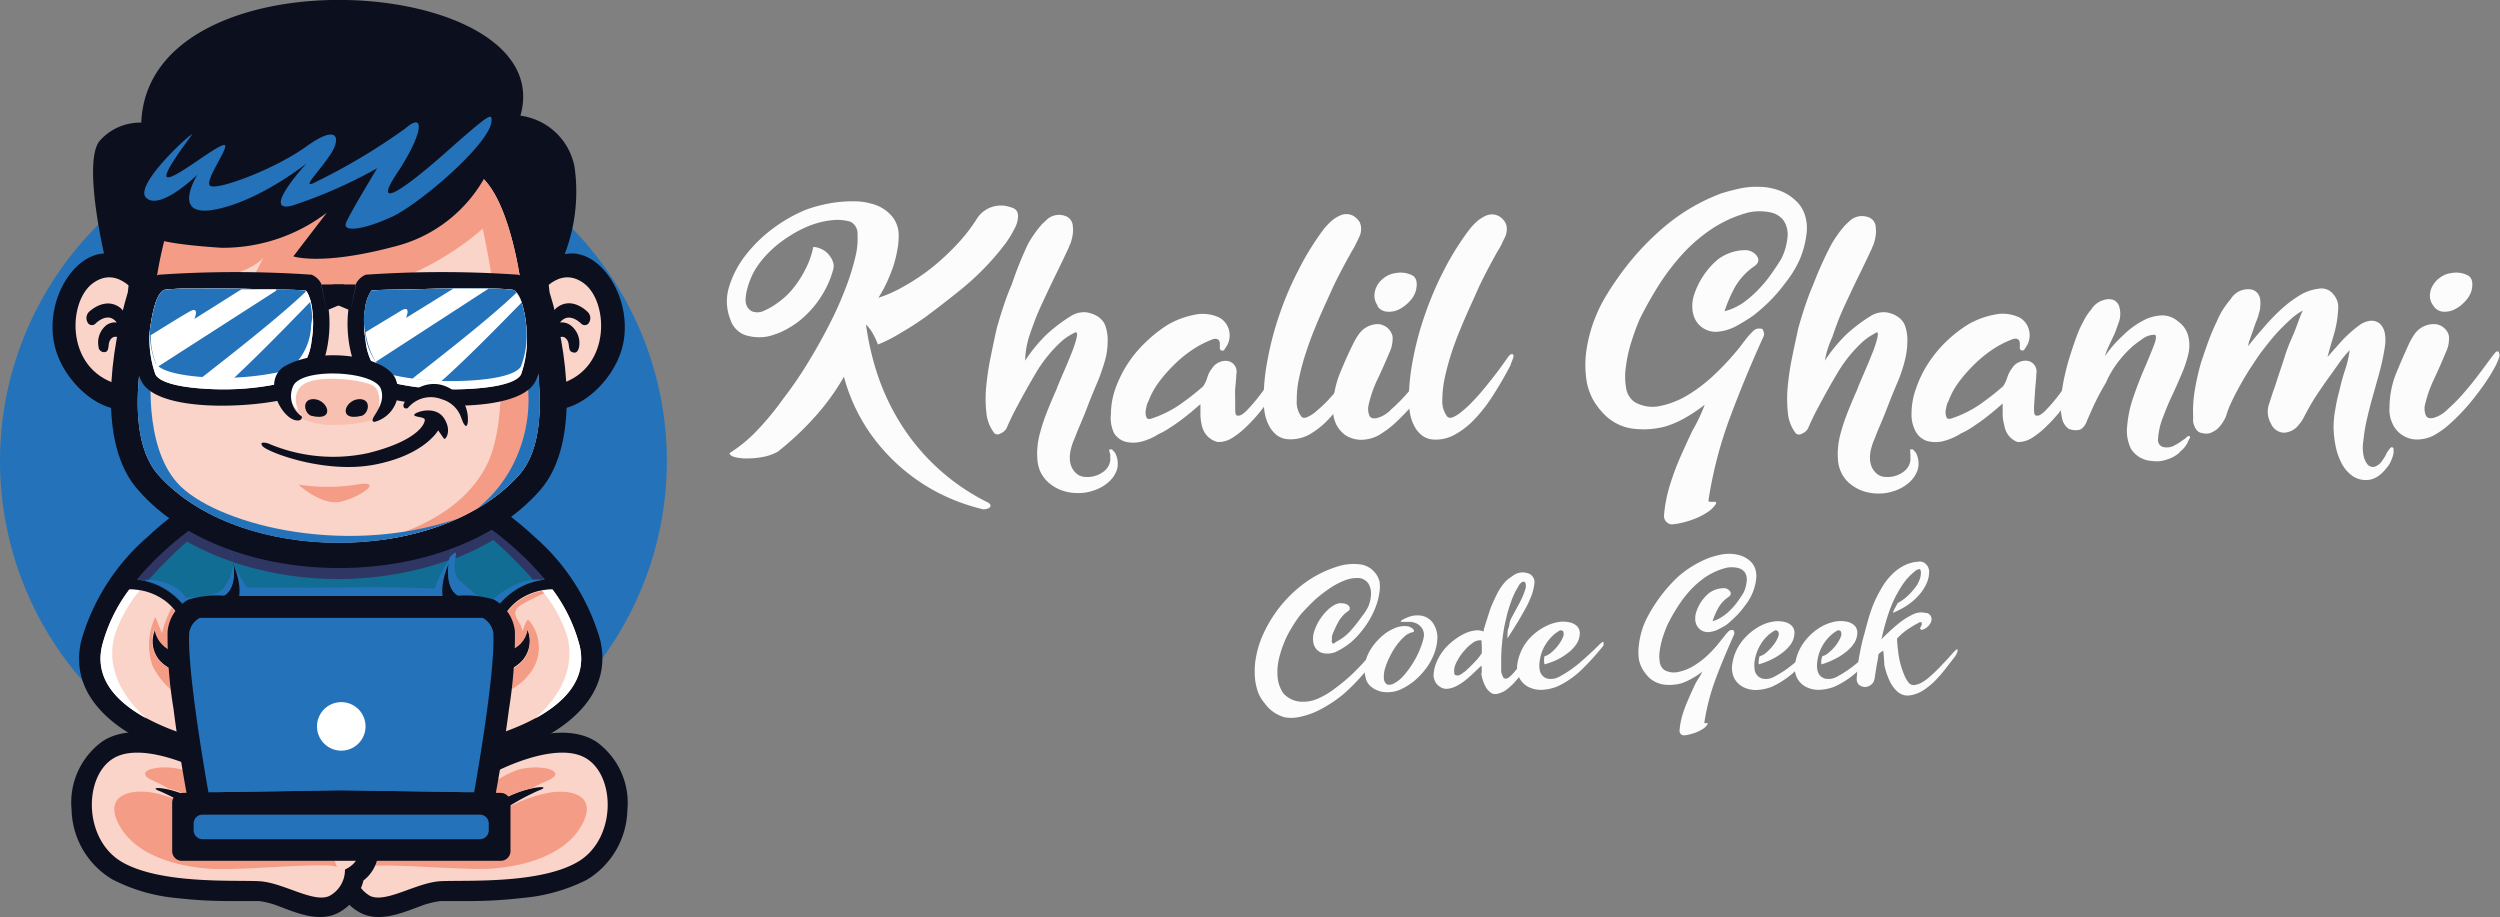 <svg id="Calque_1" data-name="Calque 1" xmlns="http://www.w3.org/2000/svg" viewBox="0 0 169 61.99"><rect x="0" y="0" width="169" height="61.99" fill="#808080" stroke="none"/><defs><style>.cls-1{isolation:isolate;}.cls-2{fill:#fcfcfc;}.cls-3{fill:#2473ba;}.cls-11,.cls-3,.cls-4,.cls-5,.cls-6,.cls-7,.cls-8,.cls-9{fill-rule:evenodd;}.cls-10,.cls-4{fill:#0c0f1e;}.cls-5{fill:#fbd4c9;}.cls-6{fill:#f49c85;}.cls-7{fill:#116d93;}.cls-8{fill:#303663;}.cls-9{fill:#fff;}.cls-11{fill:#f8c0b0;}</style></defs><g class="cls-1"><path class="cls-2" d="M55.48,18.7a1.53,1.53,0,0,1,.58.16,1.37,1.37,0,0,1,.46.36,1.49,1.49,0,0,1,.29.5.83.83,0,0,1,0,.56,6.46,6.46,0,0,1-.65,1.53,6.65,6.65,0,0,1-1,1.32,5.82,5.82,0,0,1-1.25,1,5.12,5.12,0,0,1-1.49.62,3.12,3.12,0,0,1-1.55-.09,1.65,1.65,0,0,1-1-1.06,3.29,3.29,0,0,1-.08-2.21,6.55,6.55,0,0,1,1.13-2.15,9.57,9.57,0,0,1,1.88-1.82A10.25,10.25,0,0,1,55,16.18a9,9,0,0,1,1-.3,9.25,9.25,0,0,1,1.17-.21,9,9,0,0,1,1.16-.05,3.93,3.93,0,0,1,1,.14,2.7,2.7,0,0,1,1.34.73,2,2,0,0,1,.58,1.36,4.92,4.92,0,0,1-.08,1,8.36,8.36,0,0,1-.28,1.15,11.31,11.31,0,0,1-.46,1.14,9.17,9.17,0,0,1-.55,1,9,9,0,0,0,1.79-.81,14.13,14.13,0,0,0,1.84-1.24,16.63,16.63,0,0,0,1.69-1.57,11.57,11.57,0,0,0,1.38-1.79A1.92,1.92,0,0,1,68.76,16c.37.09.55.27.56.56a1.82,1.82,0,0,1-.24.91,7,7,0,0,1-.61,1c-.24.31-.42.54-.54.68a18.09,18.09,0,0,1-2.37,2.35q-1.23,1-2.58,2c-.5.34-1,.68-1.57,1a9.64,9.64,0,0,1-1.56.8,5.48,5.48,0,0,0-.31-.68,2.85,2.85,0,0,0-.5-.68,18.87,18.87,0,0,0,.84,3.57,15.7,15.7,0,0,0,1.62,3.32,14.57,14.57,0,0,0,5.83,5.17c.08.07.13.13.13.19a.18.18,0,0,1-.09.15.48.48,0,0,1-.22.08.49.49,0,0,1-.27,0,13.47,13.47,0,0,1-2.76-1,12.72,12.72,0,0,1-2.69-1.79,12.85,12.85,0,0,1-2.31-2.63,12.28,12.28,0,0,1-1.57-3.52,15.72,15.72,0,0,1-2.11,2.87,19.56,19.56,0,0,1-2.37,2.2,3.39,3.39,0,0,1-1,.35,5.74,5.74,0,0,1-1.06.1,3.4,3.4,0,0,1-.85-.09c-.22-.07-.34-.16-.34-.27a9.74,9.74,0,0,0,1.81-1.48A19.11,19.11,0,0,0,53.42,29a27.57,27.57,0,0,0,1.66-2.41c.52-.85,1-1.7,1.43-2.54a23.46,23.46,0,0,0,1.11-2.45,16,16,0,0,0,.68-2.13,5.18,5.18,0,0,0,.17-1.61A.91.91,0,0,0,58,17a3.27,3.27,0,0,0-1.3-.1,5.85,5.85,0,0,0-1.43.35,8,8,0,0,0-1.42.73,7.79,7.79,0,0,0-1.28,1,6.49,6.49,0,0,0-1,1.22A5.08,5.08,0,0,0,51,21.6a2.41,2.41,0,0,0-.08.44,1.36,1.36,0,0,0,0,.45.81.81,0,0,0,.4.56,1,1,0,0,0,.75,0,4.68,4.68,0,0,0,1-.57,5.07,5.07,0,0,0,1-.92,7.08,7.08,0,0,0,.84-1.28A5.72,5.72,0,0,0,55.48,18.7Z" transform="translate(-0.5 -2.01)"/></g><g class="cls-1"><path class="cls-2" d="M69.8,26.39a10.36,10.36,0,0,1,1.42-1.74,10.55,10.55,0,0,1,1.65-1.26,1.62,1.62,0,0,1,.7-.26,1.46,1.46,0,0,1,.69.07,1.66,1.66,0,0,1,.59.31,1.27,1.27,0,0,1,.36.49,2.94,2.94,0,0,1,.17,1,5.75,5.75,0,0,1-.09,1A8.32,8.32,0,0,1,75,27a9.38,9.38,0,0,1-.35.93c-.23.54-.45,1.08-.66,1.63s-.44,1.09-.68,1.65c-.07.2-.15.39-.23.58s-.14.39-.19.59a2.38,2.38,0,0,0-.07.59,1.54,1.54,0,0,0,.1.56,1.3,1.3,0,0,0,.37.51.94.94,0,0,0,.59.21,1.74,1.74,0,0,0,.65-.07,1.84,1.84,0,0,0,.56-.28,1.2,1.2,0,0,0,.37-.44,1.07,1.07,0,0,0,.09-.59.62.62,0,0,0,0-.16,1.21,1.21,0,0,1-.05-.18.16.16,0,0,1,0-.14s.09,0,.17,0l.12.13a.43.43,0,0,1,.12.17A1.52,1.52,0,0,1,76,33.78a2,2,0,0,1-.61.86,2.79,2.79,0,0,1-1,.54,3,3,0,0,1-1.09.16,3.08,3.08,0,0,1-1.1-.21,2.77,2.77,0,0,1-.82-.5,2.31,2.31,0,0,1-.54-.71,2.36,2.36,0,0,1-.21-.84,4.44,4.44,0,0,1,0-.82,5.46,5.46,0,0,1,.18-1A13.44,13.44,0,0,1,71.22,30q.27-.7.69-1.65c.11-.3.27-.67.46-1.11s.37-.86.53-1.27a7.75,7.75,0,0,0,.36-1.05c.08-.3.06-.45-.05-.45a4.86,4.86,0,0,0-.51.28,3.68,3.68,0,0,0-.47.36,9.29,9.29,0,0,0-1.69,2.09c-.44.74-.86,1.49-1.27,2.26-.14.27-.28.53-.4.78s-.23.49-.33.73a.83.83,0,0,1-.4.34.35.35,0,0,1-.41,0,2.66,2.66,0,0,1-.55-1.41,8.23,8.23,0,0,1,0-1.86,18.15,18.15,0,0,1,.31-2c.14-.69.27-1.31.4-1.88.29-1,.6-2,1-2.91A24.87,24.87,0,0,1,70,18.49a6.49,6.49,0,0,1,.39-.62,6,6,0,0,1,.46-.6,1.19,1.19,0,0,1,.19-.2l.21-.2a1.22,1.22,0,0,1,1.2-.28.75.75,0,0,1,.57.7,2,2,0,0,1,0,.54,2.85,2.85,0,0,1-.12.53.7.7,0,0,1-.06.17,1.08,1.08,0,0,0-.08.19c-.25.54-.54,1.15-.88,1.84s-.67,1.4-1,2.11-.58,1.41-.8,2.06A5.81,5.81,0,0,0,69.8,26.39Z" transform="translate(-0.5 -2.01)"/><path class="cls-2" d="M88.28,25.41a.35.35,0,0,1,0,.42,3.12,3.12,0,0,0-.18.39c-.17.26-.38.58-.61,1s-.49.78-.78,1.2-.58.84-.89,1.25a10.79,10.79,0,0,1-1,1.12,5.83,5.83,0,0,1-1,.81,1.75,1.75,0,0,1-1,.29,1.41,1.41,0,0,1-.71-.41,1.54,1.54,0,0,1-.35-.64,3.67,3.67,0,0,1-.11-.75c0-.27,0-.52,0-.76l-.63.54c-.24.19-.48.39-.74.58s-.51.36-.76.52a4.82,4.82,0,0,1-.69.38,4.11,4.11,0,0,1-1.19.52,2.29,2.29,0,0,1-1.07,0,1.35,1.35,0,0,1-.76-.58A2.36,2.36,0,0,1,75.6,30a5.21,5.21,0,0,1,.28-1.66,8.16,8.16,0,0,1,.8-1.66,8,8,0,0,1,1.24-1.51,9,9,0,0,1,1.58-1.24,5.79,5.79,0,0,1,1.79-.65,2.61,2.61,0,0,1,1.64.2,1.35,1.35,0,0,1,.63.78,1.4,1.4,0,0,1-.12,1.12l-.15.23a.17.17,0,0,1-.23.09.19.19,0,0,1-.1-.21,2.27,2.27,0,0,0,0-.24c0-.3-.21-.4-.49-.3a6.66,6.66,0,0,0-1.49.79,8.32,8.32,0,0,0-1.26,1.08,9.27,9.27,0,0,0-1,1.19,5.19,5.19,0,0,0-.59,1.14.89.89,0,0,0-.12.32,2,2,0,0,0-.07.42.74.74,0,0,0,.07.34c0,.09.14.12.29.09a7.63,7.63,0,0,0,1.9-.92,18.46,18.46,0,0,0,1.63-1.27,2.32,2.32,0,0,0,.29-.62,1.78,1.78,0,0,1,.33-.62,1.05,1.05,0,0,1,.51-.41,1,1,0,0,1,.57-.06.74.74,0,0,1,.54.92c0,.37-.06.73-.08,1.1L84,29.52c0,.39,0,.58.18.59s.34-.1.58-.33a11.21,11.21,0,0,0,.81-.93c.3-.39.6-.79.89-1.2l.82-1.16a7,7,0,0,1,.62-.78c.06-.07.11-.14.17-.2A.31.31,0,0,1,88.28,25.41Z" transform="translate(-0.5 -2.01)"/><path class="cls-2" d="M88.45,30.14c.08.12.21.14.39.08a2.37,2.37,0,0,0,.63-.4,9.88,9.88,0,0,0,.78-.73c.27-.29.55-.61.82-.94s.53-.67.79-1l.68-.94a.59.59,0,0,1,.13-.17.48.48,0,0,1,.19-.11c.1.06.12.15.06.28l-.09.26a2.6,2.6,0,0,0-.1.25c-.37.71-.75,1.38-1.15,2a10.83,10.83,0,0,1-1.26,1.62A5.5,5.5,0,0,1,89,31.39a2.65,2.65,0,0,1-1.46.31,1.4,1.4,0,0,1-.75-.29,1.93,1.93,0,0,1-.49-.6,2.76,2.76,0,0,1-.28-.76,6,6,0,0,1-.1-.78,14.38,14.38,0,0,1,.26-2.9A21.23,21.23,0,0,1,87,23.25a21.55,21.55,0,0,1,1.31-3.05A18.41,18.41,0,0,1,90,17.48a5,5,0,0,1,.5-.53,2.51,2.51,0,0,1,.61-.38,1,1,0,0,1,.81,0,1.25,1.25,0,0,1,.49.45,1,1,0,0,1,.1.45,1.24,1.24,0,0,1-.08.46c-.09.19-.17.37-.26.54a3.92,3.92,0,0,1-.29.53c-.52.93-1,1.83-1.38,2.67s-.78,1.7-1.12,2.55c-.2.47-.39,1-.58,1.57a15.31,15.31,0,0,0-.47,1.72,6.82,6.82,0,0,0-.17,1.56A1.64,1.64,0,0,0,88.45,30.14Z" transform="translate(-0.5 -2.01)"/><path class="cls-2" d="M92,25.2q.09-.18.18-.33a3.37,3.37,0,0,1,.21-.31,1.58,1.58,0,0,1,1.3-.64A1,1,0,0,1,94,24a.93.93,0,0,1,.33.21,1,1,0,0,1,.23.32.74.74,0,0,1,.08.42,2.08,2.08,0,0,1-.17.79c-.29.68-.57,1.33-.86,1.93a8,8,0,0,0-.61,1.8,1.22,1.22,0,0,0,.06.61c.07.18.23.24.49.2a2.07,2.07,0,0,0,1-.6,12.23,12.23,0,0,0,1.18-1.2c.38-.45.73-.9,1.06-1.34l.75-1,.25-.32q.19-.12.24.06a.46.46,0,0,1,0,.31,2.44,2.44,0,0,1-.1.24c0,.08-.07.15-.1.23A12.2,12.2,0,0,1,97.05,28a15.46,15.46,0,0,1-2.22,2.59,6.45,6.45,0,0,1-1.18.87,2.57,2.57,0,0,1-1.18.28,2,2,0,0,1-1-.3,2,2,0,0,1-.65-.76,2.39,2.39,0,0,1-.21-1.09,6.57,6.57,0,0,1,.43-2.25C91.34,26.61,91.64,25.91,92,25.2Zm1.64-2.52a1.13,1.13,0,0,1-.23-.67,1.45,1.45,0,0,1,.17-.67,1.65,1.65,0,0,1,.5-.56,1.59,1.59,0,0,1,.78-.31,1.73,1.73,0,0,1,1.14.17c.26.17.33.5.22,1a1.76,1.76,0,0,1-.42.73,2.47,2.47,0,0,1-.72.55,1.48,1.48,0,0,1-.79.16A.84.84,0,0,1,93.6,22.68Z" transform="translate(-0.5 -2.01)"/><path class="cls-2" d="M98.31,30.14c.09.12.22.14.4.08a2.52,2.52,0,0,0,.62-.4,7.3,7.3,0,0,0,.78-.73c.28-.29.55-.61.82-.94s.54-.67.79-1,.48-.66.68-.94a1.47,1.47,0,0,1,.13-.17.56.56,0,0,1,.19-.11c.1.06.12.15.07.28s-.06.17-.1.26a2.5,2.5,0,0,0-.09.25c-.37.71-.76,1.38-1.16,2a10.18,10.18,0,0,1-1.25,1.62,5.36,5.36,0,0,1-1.38,1.07,2.62,2.62,0,0,1-1.46.31,1.36,1.36,0,0,1-.74-.29,1.8,1.8,0,0,1-.49-.6,2.76,2.76,0,0,1-.28-.76,6.07,6.07,0,0,1-.11-.78,15.2,15.2,0,0,1,.27-2.9,21.18,21.18,0,0,1,.83-3.12,22.77,22.77,0,0,1,1.31-3.05,18.45,18.45,0,0,1,1.71-2.72,4.18,4.18,0,0,1,.5-.53,2.45,2.45,0,0,1,.6-.38,1,1,0,0,1,.81,0,1.13,1.13,0,0,1,.49.45.93.93,0,0,1,.11.45,1.48,1.48,0,0,1-.08.46l-.26.54a4,4,0,0,1-.3.53c-.51.93-1,1.83-1.37,2.67s-.78,1.7-1.12,2.55c-.2.47-.4,1-.59,1.57a17.78,17.78,0,0,0-.47,1.72A7.43,7.43,0,0,0,98,29.07,1.7,1.7,0,0,0,98.31,30.14Z" transform="translate(-0.5 -2.01)"/></g><g class="cls-1"><path class="cls-2" d="M115.74,29.37a11.14,11.14,0,0,1-1.26.85,6.45,6.45,0,0,1-1.34.6A5.59,5.59,0,0,1,111,31a3.31,3.31,0,0,1-1.92-.85,5,5,0,0,1-.82-1,4.11,4.11,0,0,1-.48-1.24,7,7,0,0,1-.08-1.88,9.76,9.76,0,0,1,.39-1.86,10.55,10.55,0,0,1,.73-1.73,17.45,17.45,0,0,1,1-1.58,18.05,18.05,0,0,1,3.11-3.45,13.09,13.09,0,0,1,3.88-2.31c.43-.14.87-.25,1.31-.35a5.44,5.44,0,0,1,1.32-.11,4.07,4.07,0,0,1,1.26.22,3.1,3.1,0,0,1,1.12.65,2.24,2.24,0,0,1,.68,1,2.93,2.93,0,0,1,.13,1.24,6.39,6.39,0,0,1-.46,1.78,7.35,7.35,0,0,1-1,1.63,10.85,10.85,0,0,1-1,1.17,12.43,12.43,0,0,1-1.13,1,12.57,12.57,0,0,1-1.22.75,3.24,3.24,0,0,1-1.27.36,1.58,1.58,0,0,1-.92-.25,1.55,1.55,0,0,1-.54-.6,2,2,0,0,1-.19-.82,2.44,2.44,0,0,1,.14-.89,5.34,5.34,0,0,1,1.57-2.32,3.15,3.15,0,0,1,1.82-.64,1,1,0,0,1,.76.3c.27.3.23.57-.13.81a4.33,4.33,0,0,0-1.26,1.36,9.33,9.33,0,0,0-.72,1.66,4,4,0,0,0,1.21-.54,7,7,0,0,0,1-.85,8.22,8.22,0,0,0,.89-1.05c.27-.37.51-.74.74-1.11a4.17,4.17,0,0,0,.42-1.51,1.69,1.69,0,0,0-.26-1.06,1.44,1.44,0,0,0-.89-.56,3.57,3.57,0,0,0-1.48,0,8.28,8.28,0,0,0-2.44,1.08,10.84,10.84,0,0,0-2,1.7,15.51,15.51,0,0,0-1.62,2.11c-.48.76-.91,1.53-1.3,2.31a15.38,15.38,0,0,0-.56,1.52,9.37,9.37,0,0,0-.37,1.64,4.5,4.5,0,0,0,0,1.47,1.38,1.38,0,0,0,.6,1,2.43,2.43,0,0,0,1.68.26,5.86,5.86,0,0,0,1.84-.71,10.42,10.42,0,0,0,1.84-1.4,17.92,17.92,0,0,0,1.68-1.81l.45-.59a6.47,6.47,0,0,1,.5-.56.54.54,0,0,1,.41-.17c.16,0,.25,0,.28.17a.41.41,0,0,1,0,.4q-1.22,2.68-2.24,5.41A28.23,28.23,0,0,0,116,35.79a.11.11,0,0,0,.06.14l.19,0,.2,0a.1.1,0,0,1,.06.12,1.83,1.83,0,0,1-.55.56,4.38,4.38,0,0,1-.8.43,6,6,0,0,1-.88.29,5.38,5.38,0,0,1-.77.13.57.57,0,0,1-.52-.64,9.63,9.63,0,0,1,.39-2,17.82,17.82,0,0,1,.7-1.89q.41-.93.84-1.83C115.23,30.57,115.5,30,115.74,29.37Z" transform="translate(-0.5 -2.01)"/></g><g class="cls-1"><path class="cls-2" d="M123.86,26.39a10.36,10.36,0,0,1,1.42-1.74,10.55,10.55,0,0,1,1.65-1.26,1.62,1.62,0,0,1,.7-.26,1.5,1.5,0,0,1,.7.07,1.71,1.71,0,0,1,.58.31,1.27,1.27,0,0,1,.36.49,2.94,2.94,0,0,1,.17,1,5.75,5.75,0,0,1-.09,1,8.32,8.32,0,0,1-.26,1,9.38,9.38,0,0,1-.35.93c-.23.54-.45,1.08-.66,1.63s-.44,1.09-.68,1.65c-.07.2-.15.39-.23.58s-.14.39-.19.59a2.38,2.38,0,0,0-.07.59,1.54,1.54,0,0,0,.1.56,1.3,1.3,0,0,0,.37.51.94.94,0,0,0,.59.21,1.74,1.74,0,0,0,.65-.07,1.84,1.84,0,0,0,.56-.28,1.2,1.2,0,0,0,.37-.44,1.07,1.07,0,0,0,.09-.59.37.37,0,0,0,0-.16,1.21,1.21,0,0,1,0-.18.16.16,0,0,1,0-.14s.09,0,.17,0l.12.13a.43.43,0,0,1,.12.17,1.52,1.52,0,0,1,.07,1.12,2,2,0,0,1-.61.86,2.79,2.79,0,0,1-1,.54,3,3,0,0,1-1.09.16,3.08,3.08,0,0,1-1.1-.21,2.9,2.9,0,0,1-.82-.5,2.13,2.13,0,0,1-.53-.71,2.18,2.18,0,0,1-.22-.84,4.44,4.44,0,0,1,0-.82,5.46,5.46,0,0,1,.18-1,13.44,13.44,0,0,1,.42-1.28q.27-.7.69-1.65c.11-.3.27-.67.46-1.11s.37-.86.53-1.27a7.75,7.75,0,0,0,.36-1.05c.08-.3.06-.45,0-.45s-.35.18-.51.28a3.68,3.68,0,0,0-.47.36,9.29,9.29,0,0,0-1.69,2.09c-.44.74-.86,1.49-1.27,2.26-.14.27-.28.53-.4.78s-.23.49-.33.73a.83.83,0,0,1-.4.34.35.35,0,0,1-.41,0,2.66,2.66,0,0,1-.55-1.41,8.86,8.86,0,0,1,0-1.86,18.15,18.15,0,0,1,.31-2c.14-.69.28-1.31.4-1.88.29-1,.6-2,1-2.91a24.87,24.87,0,0,1,1.21-2.69,6.49,6.49,0,0,1,.39-.62,6,6,0,0,1,.46-.6,1.19,1.19,0,0,1,.19-.2l.21-.2a1.22,1.22,0,0,1,1.2-.28.74.74,0,0,1,.57.7,2,2,0,0,1,0,.54,2.85,2.85,0,0,1-.12.53.7.7,0,0,1-.06.17,1.08,1.08,0,0,0-.08.19c-.25.54-.54,1.15-.88,1.84s-.67,1.4-1,2.11-.58,1.41-.8,2.06A6.17,6.17,0,0,0,123.86,26.39Z" transform="translate(-0.5 -2.01)"/><path class="cls-2" d="M142.34,25.41a.35.35,0,0,1,0,.42,3.12,3.12,0,0,0-.18.39l-.61,1q-.34.57-.78,1.2c-.28.42-.58.84-.89,1.25a10.79,10.79,0,0,1-1,1.12,5.83,5.83,0,0,1-1,.81,1.75,1.75,0,0,1-1,.29A1.4,1.4,0,0,1,136,30.8a3.09,3.09,0,0,1-.12-.75c0-.27,0-.52,0-.76l-.63.54c-.24.19-.48.39-.74.58s-.51.36-.75.52a5.5,5.5,0,0,1-.7.38,4,4,0,0,1-1.19.52,2.29,2.29,0,0,1-1.07,0,1.35,1.35,0,0,1-.76-.58,2.36,2.36,0,0,1-.32-1.28,5,5,0,0,1,.29-1.66,7.62,7.62,0,0,1,.79-1.66A8.44,8.44,0,0,1,132,25.16a9,9,0,0,1,1.58-1.24,5.79,5.79,0,0,1,1.79-.65,2.61,2.61,0,0,1,1.64.2,1.31,1.31,0,0,1,.63.78,1.4,1.4,0,0,1-.12,1.12l-.15.23a.17.17,0,0,1-.23.09.19.19,0,0,1-.1-.21,2.27,2.27,0,0,0,0-.24c0-.3-.21-.4-.49-.3a6.66,6.66,0,0,0-1.49.79,8.32,8.32,0,0,0-1.26,1.08,9.27,9.27,0,0,0-1,1.19,5.19,5.19,0,0,0-.59,1.14.89.89,0,0,0-.12.32,2,2,0,0,0-.07.42.74.74,0,0,0,.07.34c0,.09.14.12.29.09a7.63,7.63,0,0,0,1.9-.92,18.46,18.46,0,0,0,1.63-1.27,2.32,2.32,0,0,0,.29-.62,2.2,2.2,0,0,1,.33-.62,1.05,1.05,0,0,1,.51-.41,1,1,0,0,1,.57-.06.76.76,0,0,1,.43.29.79.79,0,0,1,.11.63c0,.37-.06.73-.08,1.1L138,29.52c0,.39,0,.58.18.59s.34-.1.58-.33a11.21,11.21,0,0,0,.81-.93c.3-.39.6-.79.89-1.2l.82-1.16a7,7,0,0,1,.62-.78c.06-.07.11-.14.17-.2A.31.31,0,0,1,142.34,25.41Z" transform="translate(-0.5 -2.01)"/><path class="cls-2" d="M147.75,23.75a1.69,1.69,0,0,1,.68,1,2.57,2.57,0,0,1,0,1.2,8.14,8.14,0,0,1-.47,1.39c-.21.49-.43,1-.66,1.48s-.43,1-.62,1.49a4.82,4.82,0,0,0-.3,1.43.48.48,0,0,0,.4.5,1.07,1.07,0,0,0,.75-.14,2.46,2.46,0,0,0,.32-.19l.3-.21a.44.44,0,0,0,.15-.12.32.32,0,0,1,.17-.1.09.09,0,0,1,.07.13,2.1,2.1,0,0,0-.15.3,1.61,1.61,0,0,1-.17.28,1.39,1.39,0,0,1-.23.25,2.28,2.28,0,0,0-.22.22,2.38,2.38,0,0,1-.87.44,2,2,0,0,1-.92.07,1.77,1.77,0,0,1-1.42-.81,2.77,2.77,0,0,1-.26-1.58,8,8,0,0,1,.44-2c.24-.69.49-1.33.75-1.93s.46-1.1.62-1.51.17-.65.06-.7a1.39,1.39,0,0,0-.89.32,5.59,5.59,0,0,0-1,.83,7.37,7.37,0,0,0-.86,1.06,6.58,6.58,0,0,0-.57,1.05c-.29.48-.53.93-.73,1.35s-.4.88-.61,1.37a1.06,1.06,0,0,1-.2.29.53.53,0,0,1-.27.16,1.18,1.18,0,0,1-.71-.08,1.16,1.16,0,0,1-.44-.72,4.18,4.18,0,0,1-.09-1,8.33,8.33,0,0,1,.11-1c.06-.34.1-.6.15-.8.1-.44.21-.89.35-1.33s.28-.88.43-1.28a7.13,7.13,0,0,1,.49-1.11,3.64,3.64,0,0,1,.54-.82,1.43,1.43,0,0,1,.85-.64,1,1,0,0,1,.66,0,.72.72,0,0,1,.39.48,1.75,1.75,0,0,1,0,.91q-.14.4-.3.84c-.07.15-.14.29-.19.41l-.18.37-.16.36a4.18,4.18,0,0,0-.15.43A8,8,0,0,1,144,24.7a5.58,5.58,0,0,1,1.34-1,2.93,2.93,0,0,1,1.32-.37A1.63,1.63,0,0,1,147.75,23.75Z" transform="translate(-0.5 -2.01)"/><path class="cls-2" d="M156.17,23a4.09,4.09,0,0,0-.76.54q-.37.33-.75.72a10.4,10.4,0,0,0-.7.79c-.22.27-.42.53-.61.78s-.44.64-.68,1-.47.75-.69,1.14-.42.77-.6,1.15a5.72,5.72,0,0,0-.39,1,2.7,2.7,0,0,1-.27.5,2.14,2.14,0,0,1-.37.42,1.72,1.72,0,0,1-.46.25.94.94,0,0,1-.5,0,.58.58,0,0,1-.32-.13.9.9,0,0,1-.2-.28,1.35,1.35,0,0,1-.11-.34,2.16,2.16,0,0,1,0-.35,8.29,8.29,0,0,1,.12-1.87,16.66,16.66,0,0,1,.41-1.8c.16-.48.32-.95.49-1.42a14.78,14.78,0,0,1,.58-1.37,5.74,5.74,0,0,1,.4-.78,6.24,6.24,0,0,1,.53-.71,1.37,1.37,0,0,1,1.41-.66.78.78,0,0,1,.42.26.87.87,0,0,1,.17.42,2.11,2.11,0,0,1,0,.5c0,.18-.07.35-.11.52s-.1.32-.18.52-.15.42-.22.62-.14.4-.21.59a1.48,1.48,0,0,0-.09.4c.28-.37.61-.77,1-1.21A14.06,14.06,0,0,1,154.62,23a7.85,7.85,0,0,1,1.3-1,3.16,3.16,0,0,1,1.31-.47,1,1,0,0,1,1,.37,1.3,1.3,0,0,1,.33,1,7.29,7.29,0,0,1-.27,1.66c-.15.51-.3,1-.45,1.58l.93-1.05a8.87,8.87,0,0,1,1.2-1.08,1.65,1.65,0,0,1,.66-.3.88.88,0,0,1,.77.2,1.21,1.21,0,0,1,.32.66,2.79,2.79,0,0,1,0,.87c-.05.31-.1.59-.15.83-.1.47-.22.94-.36,1.42l-.39,1.4c-.13.47-.24.92-.34,1.37a10.47,10.47,0,0,0-.21,1.31,2.71,2.71,0,0,0,0,1,1.41,1.41,0,0,0,.27.63.51.51,0,0,0,.46.17,1,1,0,0,0,.57-.47,1.85,1.85,0,0,0,.24-.4,1.85,1.85,0,0,1,.25-.37q.07-.1.15-.09a.2.2,0,0,1,.09.09.38.38,0,0,1,0,.16.39.39,0,0,1,0,.16,2.21,2.21,0,0,1-.16.5,1.74,1.74,0,0,1-.32.51,2.79,2.79,0,0,1-.45.46,1.69,1.69,0,0,1-.58.3,1.61,1.61,0,0,1-1.21-.2,2.37,2.37,0,0,1-.78-.88,4.43,4.43,0,0,1-.42-1.21,7.16,7.16,0,0,1-.13-1.23q0-.61.12-1.23a10.54,10.54,0,0,1,.27-1.24,14,14,0,0,1,.39-1.42,7.11,7.11,0,0,0,.31-1.33,7.46,7.46,0,0,0-.66.79l-.53.75c-.34.46-.67.94-1,1.43s-.61,1-.88,1.51a2.38,2.38,0,0,1-.36.55,1.34,1.34,0,0,1-1.05.55,1,1,0,0,1-.85-.63,1.59,1.59,0,0,1-.1-1.37c.11-.35.22-.7.33-1s.22-.68.33-1,.25-.74.37-1.12a10.9,10.9,0,0,1,.42-1.13c.14-.32.28-.64.41-1S156.05,23.24,156.17,23Z" transform="translate(-0.5 -2.01)"/><path class="cls-2" d="M163.37,25.2q.09-.18.18-.33a3.28,3.28,0,0,1,.2-.31,1.59,1.59,0,0,1,1.3-.64.92.92,0,0,1,.36.07.93.93,0,0,1,.33.21,1,1,0,0,1,.24.32.74.74,0,0,1,.07.42,1.91,1.91,0,0,1-.17.79c-.28.68-.57,1.33-.85,1.93a8.54,8.54,0,0,0-.62,1.8,1.21,1.21,0,0,0,.07.61c.07.18.23.24.49.2a2.15,2.15,0,0,0,1-.6,11.14,11.14,0,0,0,1.17-1.2c.39-.45.74-.9,1.07-1.34l.74-1,.26-.32c.13-.08.21-.06.23.06a.41.41,0,0,1,0,.31l-.09.24a2.29,2.29,0,0,0-.1.23,12.2,12.2,0,0,1-.81,1.33c-.33.47-.68.93-1.05,1.37a13.68,13.68,0,0,1-1.18,1.22,5.84,5.84,0,0,1-1.18.87,2.5,2.5,0,0,1-1.17.28,1.81,1.81,0,0,1-1.62-1.06,2.15,2.15,0,0,1-.21-1.09,6.34,6.34,0,0,1,.42-2.25Q162.88,26.27,163.37,25.2ZM165,22.68a1.08,1.08,0,0,1-.24-.67,1.35,1.35,0,0,1,.18-.67,1.65,1.65,0,0,1,.5-.56,1.59,1.59,0,0,1,.77-.31,1.71,1.71,0,0,1,1.14.17c.27.17.34.5.23,1a1.78,1.78,0,0,1-.43.73,2.31,2.31,0,0,1-.71.55,1.52,1.52,0,0,1-.79.16A.84.84,0,0,1,165,22.68Z" transform="translate(-0.5 -2.01)"/></g><g class="cls-1"><path class="cls-2" d="M90.79,45.41a3.29,3.29,0,0,0,1-.75,11.12,11.12,0,0,0,.79-1A3.26,3.26,0,0,0,93,43a2.37,2.37,0,0,0,.18-.8,1.36,1.36,0,0,0-.15-.7.89.89,0,0,0-.61-.41,2.27,2.27,0,0,0-1.1.19,4.94,4.94,0,0,0-1.07.6,7.44,7.44,0,0,0-1,.81c-.3.29-.56.57-.79.82a7.84,7.84,0,0,0-.68,1,6.14,6.14,0,0,0-.52,1.06,5.67,5.67,0,0,0-.22.66,4.14,4.14,0,0,0-.15.68,3.79,3.79,0,0,0,0,1.07,2.28,2.28,0,0,0,.38.92,1.77,1.77,0,0,0,1.1.54,2.52,2.52,0,0,0,1.19-.19,5.46,5.46,0,0,0,1.22-.73,11.5,11.5,0,0,0,1.19-1c.38-.37.74-.75,1.07-1.14s.63-.73.88-1a.53.53,0,0,1,.32-.15c.08,0,.06.09,0,.27a3.13,3.13,0,0,1-.23.37c-.43.58-.87,1.14-1.31,1.66a14.09,14.09,0,0,1-1.38,1.4,8.91,8.91,0,0,1-1.49,1,5.25,5.25,0,0,1-1.61.57,2.54,2.54,0,0,1-.87,0A2.44,2.44,0,0,1,86,49.56a2.6,2.6,0,0,1-.42-.67,3.73,3.73,0,0,1-.24-1,5.57,5.57,0,0,1,0-1,6.58,6.58,0,0,1,.59-2.09,8.93,8.93,0,0,1,1.24-1.95,8.76,8.76,0,0,1,1.74-1.58,7.63,7.63,0,0,1,2.13-1,3.46,3.46,0,0,1,1.38-.11,1.52,1.52,0,0,1,1,.53,1.46,1.46,0,0,1,.33.61,2.24,2.24,0,0,1,0,.74,4.48,4.48,0,0,1-.34,1.21,5.88,5.88,0,0,1-.65,1.14,6.22,6.22,0,0,1-.89,1,5.13,5.13,0,0,1-1.07.69,1.52,1.52,0,0,1-.76.1.86.86,0,0,1-.53-.26,1,1,0,0,1-.24-.56,1.56,1.56,0,0,1,.1-.75,3.16,3.16,0,0,1,.39-.78,3.56,3.56,0,0,1,.57-.66,2.32,2.32,0,0,1,.3-.22,1.26,1.26,0,0,1,.34-.15,1,1,0,0,1,.34,0,.63.63,0,0,1,.29.1.39.39,0,0,1,.13.15.21.21,0,0,1-.08.26A2.18,2.18,0,0,0,91,44a7.35,7.35,0,0,0-.46,1,2,2,0,0,0,0,.24.39.39,0,0,0,0,.19.13.13,0,0,0,.1.09A.33.33,0,0,0,90.79,45.41Z" transform="translate(-0.5 -2.01)"/></g><g class="cls-1"><path class="cls-2" d="M93.06,46.07a4.1,4.1,0,0,1,1.1-1.25,3.41,3.41,0,0,1,.7-.38,1.73,1.73,0,0,1,.74-.1.72.72,0,0,1,.36.14.32.32,0,0,1,.11.12q.06.13-.09.15a1.19,1.19,0,0,0-.53.28,4.06,4.06,0,0,0-.54.6,5.22,5.22,0,0,0-.46.77,5,5,0,0,0-.32.79,2,2,0,0,0-.08.69.49.49,0,0,0,.24.41.67.67,0,0,0,.46-.09,2.31,2.31,0,0,0,.53-.4,5.8,5.8,0,0,0,.51-.63,7.17,7.17,0,0,0,.46-.75,6.24,6.24,0,0,0,.33-.76,2.94,2.94,0,0,0,.18-.69.92.92,0,0,0-.07-.38,1,1,0,0,0-.21-.28.79.79,0,0,0-.29-.18,1.16,1.16,0,0,0-.32-.08l-.28,0-.29,0h-.1s0,0,0,0,0-.05,0-.06a.51.51,0,0,1,.16-.11,2.48,2.48,0,0,1,.62-.24,1.83,1.83,0,0,1,.66,0,1.19,1.19,0,0,1,.75.52,1.86,1.86,0,0,1,.28.87,3.25,3.25,0,0,1-.2,1.11,4.13,4.13,0,0,1-.53,1,5,5,0,0,1-.79.86,4.24,4.24,0,0,1-1,.63,2.1,2.1,0,0,1-.73.17,1.8,1.8,0,0,1-.7-.08,1.59,1.59,0,0,1-.57-.32,1,1,0,0,1-.32-.53,2.22,2.22,0,0,1-.06-.95A2.78,2.78,0,0,1,93.06,46.07Z" transform="translate(-0.5 -2.01)"/></g><g class="cls-1"><path class="cls-2" d="M100.65,47l-.5.47c-.17.16-.33.31-.51.46a4,4,0,0,1-.54.38,2,2,0,0,1-.6.24,1,1,0,0,1-.42,0,.94.94,0,0,1-.35-.2.79.79,0,0,1-.23-.31.86.86,0,0,1-.09-.39,2.82,2.82,0,0,1,.09-.57,3.21,3.21,0,0,1,.22-.54,3.58,3.58,0,0,1,.3-.49,2.86,2.86,0,0,1,.36-.41,4.79,4.79,0,0,1,.52-.44,3.76,3.76,0,0,1,.61-.36,2.16,2.16,0,0,1,.64-.2,1.19,1.19,0,0,1,.65.06l0-.07a.13.13,0,0,0,0-.06c.08-.24.15-.49.23-.73s.15-.49.24-.73.28-.65.42-.93a3.59,3.59,0,0,1,.52-.79,1.86,1.86,0,0,1,.29-.27l.31-.22a1.1,1.1,0,0,1,.93-.15.62.62,0,0,1,.49.65,3.42,3.42,0,0,1-.18.81,6.88,6.88,0,0,1-.32.74c-.22.4-.43.78-.65,1.14s-.44.71-.67,1.06a1.08,1.08,0,0,1,0-.26c0-.13,0-.26.06-.41s.06-.28.09-.41a1.15,1.15,0,0,1,.11-.28l.54-1a5.87,5.87,0,0,0,.42-1,.79.79,0,0,0,0-.33.17.17,0,0,0-.11-.13.22.22,0,0,0-.18.07.58.58,0,0,0-.2.25,5.28,5.28,0,0,0-.53,1.15q-.14.39-.24.78l-.18.79c-.06.37-.12.75-.15,1.12a10.69,10.69,0,0,0-.06,1.13v.29c0,.12,0,.24,0,.36s0,.24.06.34a.67.67,0,0,0,.12.24.27.27,0,0,0,.27,0,1.78,1.78,0,0,0,.34-.3c.12-.13.25-.29.39-.47s.26-.37.39-.57.24-.39.35-.59.21-.35.28-.5l.07-.1.09-.08a.1.1,0,0,1,.1,0,.05.05,0,0,1,0,.07.33.33,0,0,1,0,.22,9.3,9.3,0,0,1-.89,1.73,5.72,5.72,0,0,1-.61.81,3.86,3.86,0,0,1-.68.62,1.78,1.78,0,0,1-.45.2.7.7,0,0,1-.45,0,1.24,1.24,0,0,1-.37-.35,2.17,2.17,0,0,1-.22-.46,2.83,2.83,0,0,1-.13-.5C100.69,47.35,100.66,47.19,100.65,47Zm0-1.7a.79.79,0,0,0-.58.16,3.05,3.05,0,0,0-.57.52,3.2,3.2,0,0,0-.46.65,1.84,1.84,0,0,0-.23.56,1.3,1.3,0,0,0,0,.27c0,.11,0,.18.13.2a.22.22,0,0,0,.16,0,.61.61,0,0,0,.17-.07l.15-.11.14-.1c.22-.2.43-.4.62-.61a3.36,3.36,0,0,0,.49-.61c0-.14,0-.28,0-.44Z" transform="translate(-0.5 -2.01)"/><path class="cls-2" d="M104.91,46.92a1.19,1.19,0,0,1,0-.55,1,1,0,0,0,.38-.19,3.09,3.09,0,0,0,.38-.35,3.15,3.15,0,0,0,.31-.41,2.12,2.12,0,0,0,.2-.4.43.43,0,0,0,0-.29c0-.08-.1-.11-.22-.11a2.48,2.48,0,0,0-.65.52,2.91,2.91,0,0,0-.47.69,2.65,2.65,0,0,0-.24.77,1.81,1.81,0,0,0,0,.77.71.71,0,0,0,.53.52,1.15,1.15,0,0,0,.77-.13,7.8,7.8,0,0,0,1.38-.94c.42-.36.81-.72,1.18-1.08l.19-.19.16-.13a.07.07,0,0,1,.09,0s0,0,0,.08a.17.17,0,0,1,0,.07l0,.07a16.83,16.83,0,0,1-1.43,1.59,5.9,5.9,0,0,1-1.71,1.19,3.11,3.11,0,0,1-1,.22,1.84,1.84,0,0,1-.89-.17,1.4,1.4,0,0,1-.62-.56,1.57,1.57,0,0,1-.18-1,3.36,3.36,0,0,1,.66-1.55A3.76,3.76,0,0,1,105,44.34a2.84,2.84,0,0,1,.79-.27,2,2,0,0,1,.76,0,1.13,1.13,0,0,1,.55.26.7.7,0,0,1,.19.57,1.34,1.34,0,0,1-.26.7,2.45,2.45,0,0,1-.58.58,3.84,3.84,0,0,1-.76.46A5,5,0,0,1,104.91,46.92Z" transform="translate(-0.5 -2.01)"/><path class="cls-2" d="M115.57,47.42a5.71,5.71,0,0,1-.68.45,4.69,4.69,0,0,1-.72.33,3.13,3.13,0,0,1-1.18.09,1.9,1.9,0,0,1-1-.46,3.28,3.28,0,0,1-.44-.56,2.34,2.34,0,0,1-.26-.67,3.79,3.79,0,0,1,0-1,5.55,5.55,0,0,1,.21-1,5.21,5.21,0,0,1,.4-.94c.16-.3.33-.58.51-.85A10,10,0,0,1,114,40.94a7.14,7.14,0,0,1,2.09-1.24c.23-.07.46-.14.7-.19a3,3,0,0,1,.72-.06,2.55,2.55,0,0,1,.67.12,1.79,1.79,0,0,1,.61.35,1.26,1.26,0,0,1,.36.53,1.61,1.61,0,0,1,.07.67,3.51,3.51,0,0,1-.76,1.83,6.21,6.21,0,0,1-.52.63c-.2.2-.4.39-.61.57s-.44.28-.66.4a1.7,1.7,0,0,1-.69.19.85.85,0,0,1-.49-.13.83.83,0,0,1-.29-.33.89.89,0,0,1-.1-.44,1.25,1.25,0,0,1,.07-.47,2.86,2.86,0,0,1,.33-.68,2.82,2.82,0,0,1,.52-.58,1.94,1.94,0,0,1,.47-.25,2.1,2.1,0,0,1,.5-.09.54.54,0,0,1,.42.16c.14.16.12.31-.07.44a2.22,2.22,0,0,0-.68.73,5.3,5.3,0,0,0-.39.9,2,2,0,0,0,.65-.3,3,3,0,0,0,.56-.46,4.41,4.41,0,0,0,.48-.56c.14-.2.28-.4.4-.6a2.25,2.25,0,0,0,.22-.81.87.87,0,0,0-.13-.57.8.8,0,0,0-.49-.3,1.78,1.78,0,0,0-.79,0,4.61,4.61,0,0,0-1.32.58,6.21,6.21,0,0,0-1.07.91,8.17,8.17,0,0,0-.87,1.14,11.83,11.83,0,0,0-.7,1.24,8.61,8.61,0,0,0-.31.83,5.84,5.84,0,0,0-.2.88,2.59,2.59,0,0,0,0,.79.79.79,0,0,0,.32.54,1.35,1.35,0,0,0,.91.13,3.3,3.3,0,0,0,1-.38,5.62,5.62,0,0,0,1-.75,8.3,8.3,0,0,0,.9-1l.25-.31a2.61,2.61,0,0,1,.27-.31.29.29,0,0,1,.22-.09.12.12,0,0,1,.15.09.28.28,0,0,1,0,.22c-.44,1-.84,1.93-1.21,2.91a14.82,14.82,0,0,0-.79,3s0,.07,0,.08l.11,0,.1,0a.05.05,0,0,1,0,.07.91.91,0,0,1-.29.3,2.93,2.93,0,0,1-.43.23,3.18,3.18,0,0,1-.47.15,1.83,1.83,0,0,1-.42.07.3.3,0,0,1-.28-.34,4.89,4.89,0,0,1,.21-1.09,8.44,8.44,0,0,1,.38-1c.14-.33.29-.66.45-1S115.44,47.74,115.57,47.42Z" transform="translate(-0.5 -2.01)"/><path class="cls-2" d="M119.39,46.92a1.37,1.37,0,0,1,.06-.55,1,1,0,0,0,.38-.19,3,3,0,0,0,.37-.35,2.51,2.51,0,0,0,.32-.41,2.12,2.12,0,0,0,.2-.4.43.43,0,0,0,0-.29.21.21,0,0,0-.22-.11,2.37,2.37,0,0,0-.66.52,2.87,2.87,0,0,0-.46.69,3,3,0,0,0-.25.77,2,2,0,0,0,0,.77.73.73,0,0,0,.53.52,1.14,1.14,0,0,0,.77-.13,7.13,7.13,0,0,0,1.38-.94c.42-.36.81-.72,1.18-1.08a1.8,1.8,0,0,1,.2-.19.7.7,0,0,1,.16-.13.07.07,0,0,1,.09,0s0,0,0,.08a.19.19,0,0,1,0,.07.25.25,0,0,1,0,.07A16.74,16.74,0,0,1,122,47.24a6.18,6.18,0,0,1-1.71,1.19,3.23,3.23,0,0,1-1,.22,1.86,1.86,0,0,1-.9-.17,1.45,1.45,0,0,1-.62-.56,1.57,1.57,0,0,1-.17-1,3.24,3.24,0,0,1,.65-1.55,3.9,3.9,0,0,1,1.27-1.06,2.74,2.74,0,0,1,.79-.27,1.93,1.93,0,0,1,.75,0,1,1,0,0,1,.55.26.67.67,0,0,1,.19.57,1.32,1.32,0,0,1-.25.7,2.66,2.66,0,0,1-.58.58,4.16,4.16,0,0,1-.76.46A5.13,5.13,0,0,1,119.39,46.92Z" transform="translate(-0.5 -2.01)"/><path class="cls-2" d="M123.63,46.92a1.09,1.09,0,0,1,.06-.55,1,1,0,0,0,.37-.19,3.09,3.09,0,0,0,.38-.35,2.45,2.45,0,0,0,.31-.41,2.12,2.12,0,0,0,.2-.4.37.37,0,0,0,0-.29c0-.08-.1-.11-.22-.11a2.48,2.48,0,0,0-.65.52,2.91,2.91,0,0,0-.47.69,2.65,2.65,0,0,0-.24.77,1.81,1.81,0,0,0,0,.77.71.71,0,0,0,.53.52,1.15,1.15,0,0,0,.77-.13,7.8,7.8,0,0,0,1.38-.94c.42-.36.81-.72,1.18-1.08l.19-.19.16-.13a.07.07,0,0,1,.09,0,.05.05,0,0,1,0,.08.19.19,0,0,1,0,.07l0,.07a16.83,16.83,0,0,1-1.43,1.59,5.9,5.9,0,0,1-1.71,1.19,3.11,3.11,0,0,1-1,.22,1.84,1.84,0,0,1-.89-.17,1.4,1.4,0,0,1-.62-.56,1.51,1.51,0,0,1-.17-1,3.24,3.24,0,0,1,.65-1.55,3.76,3.76,0,0,1,1.26-1.06,3,3,0,0,1,.79-.27,2,2,0,0,1,.76,0,1.09,1.09,0,0,1,.55.26.7.7,0,0,1,.19.57,1.34,1.34,0,0,1-.26.7,2.45,2.45,0,0,1-.58.58,3.84,3.84,0,0,1-.76.46A4.69,4.69,0,0,1,123.63,46.92Z" transform="translate(-0.5 -2.01)"/><path class="cls-2" d="M127.81,46a1.73,1.73,0,0,0-.21.13.32.32,0,0,0-.13.18c0,.26-.09.51-.12.76l-.12.76a.91.91,0,0,1-.07.25.48.48,0,0,1-.17.21.64.64,0,0,1-.45.16.75.75,0,0,1-.38-.15.58.58,0,0,1-.14-.49,11.94,11.94,0,0,1,.18-1.52c.09-.49.2-1,.33-1.43q.12-.46.27-1a10.41,10.41,0,0,1,.37-1.07,9,9,0,0,1,.51-1,4.29,4.29,0,0,1,.66-.89,3.23,3.23,0,0,1,.84-.64,2.41,2.41,0,0,1,1-.28.58.58,0,0,1,.54.19.74.74,0,0,1,.19.55,1.91,1.91,0,0,1-.1.54,2.55,2.55,0,0,1-.24.5,2.36,2.36,0,0,1-.32.44,3.34,3.34,0,0,1-.37.38,4.29,4.29,0,0,1-.76.54c-.24.13-.47.24-.66.32a1.14,1.14,0,0,1,.15-.34l.18-.33a3,3,0,0,0,.66-.47,4.15,4.15,0,0,0,.53-.59,1.43,1.43,0,0,0,.16-.24,2.55,2.55,0,0,0,.13-.29,1.09,1.09,0,0,0,.07-.3.61.61,0,0,0,0-.27c0-.1-.06-.14-.11-.13l-.17.06a4.07,4.07,0,0,0-.91.94,8.38,8.38,0,0,0-.68,1.21A10.33,10.33,0,0,0,128,44c-.13.44-.23.85-.31,1.22q.53-.54,1.08-1a4.84,4.84,0,0,1,1.12-.71,1.21,1.21,0,0,1,.79-.06l.09,0a.45.45,0,0,1,.29.3.54.54,0,0,1-.09.43.79.79,0,0,1-.17.2.72.72,0,0,1-.22.15.38.38,0,0,1-.19.05.11.11,0,0,1-.09-.1.71.71,0,0,1,.1-.2.48.48,0,0,0,0-.21h-.12a9.29,9.29,0,0,0-.82.48,4.28,4.28,0,0,0-.72.63,8,8,0,0,0,.07.82,6,6,0,0,0,.15.85,5.8,5.8,0,0,0,.26.77,2,2,0,0,0,.34.58.46.46,0,0,0,.41.11,1.39,1.39,0,0,0,.52-.21,3.36,3.36,0,0,0,.56-.43c.19-.17.38-.35.56-.54s.36-.38.53-.56.31-.35.44-.49l.08-.08.09-.08a.08.08,0,0,1,.08,0,0,0,0,0,1,0,0,.26.26,0,0,1,0,.11,1.14,1.14,0,0,1-.18.37l-.65.84a9.38,9.38,0,0,1-.72.82,5,5,0,0,1-.82.65,2.28,2.28,0,0,1-.95.32,1.06,1.06,0,0,1-.79-.31,2.27,2.27,0,0,1-.52-.77,4.59,4.59,0,0,1-.32-1Q127.86,46.46,127.81,46Z" transform="translate(-0.5 -2.01)"/></g><path class="cls-3" d="M23,10.64A22.54,22.54,0,1,1,.5,33.18,22.54,22.54,0,0,1,23,10.64Z" transform="translate(-0.5 -2.01)"/><path class="cls-4" d="M30.31,56.9c-1,0-2.12-.08-3.14-.14-1.89-.1-4.85.11-5,2.6a2.58,2.58,0,0,0,1,2.17,3.38,3.38,0,0,0,1.72,2.2c1.28.64,2.77,0,4-.45a5.62,5.62,0,0,1,1.41-.36c.73,0,1.48,0,2.22,0a30.64,30.64,0,0,0,3.31-.21,11.88,11.88,0,0,0,4.33-1.22,5.65,5.65,0,0,0,2.75-4.7,5.09,5.09,0,0,0-2.07-4.62c-1.51-1-3.68-.66-5.52,0l-.16-1.84L27.6,54.09l1.26,1.33,1.33,1.37.12.11Z" transform="translate(-0.5 -2.01)"/><path class="cls-5" d="M34,52.4l.15,1.71s4-2.07,6-.82,2,5.49-.62,7-7.64,1.2-9.26,1.29-3.65,1.49-4.74,1a2.07,2.07,0,0,1-1.06-1.79s-1-.41-.91-1.27,1-1.47,3.59-1.32,3.8.14,3.8.14L34,57.13a15.84,15.84,0,0,1,2.91-1.68c1.12-.4-.83-.33-2.53.66s-1.78.8-1.79,1a33.24,33.24,0,0,1-2.7-2.64Z" transform="translate(-0.5 -2.01)"/><path class="cls-6" d="M25.92,58.12a9.14,9.14,0,0,1,1.17,0c2.64.14,3.8.14,3.8.14L34,57.12l.49-.34h0a10.37,10.37,0,0,1,2.9-1.14c1.65-.35,3.58.09,2.43,2.16s-4,2.8-6.18,2.93-8.53-.53-8.53,0l.85-2.56ZM36.5,55.28a7.27,7.27,0,0,0-2.16.83c-1.7,1-1.78.79-1.79,1s-.45-.35-1-.88a13.59,13.59,0,0,0,1.8-.69c0-.15.47-.79,1.89-1.39s3.94-.08,2.22.66a8.59,8.59,0,0,0-1,.48Z" transform="translate(-0.5 -2.01)"/><path class="cls-4" d="M17.94,56.9c1,0,2.11-.08,3.13-.14,1.9-.1,4.85.11,5,2.6a2.55,2.55,0,0,1-1,2.17,3.37,3.37,0,0,1-1.73,2.2c-1.28.64-2.77,0-4-.46A5.4,5.4,0,0,0,18,62.92c-.73,0-1.49,0-2.22,0a30.65,30.65,0,0,1-3.32-.2A11.78,11.78,0,0,1,8.1,61.46a5.63,5.63,0,0,1-2.76-4.7,5.1,5.1,0,0,1,2.08-4.63c1.5-1,3.68-.65,5.51,0l.16-1.84,7.54,3.81-1.26,1.33c-.44.47-.88.92-1.33,1.38l-.11.11Z" transform="translate(-0.5 -2.01)"/><path class="cls-5" d="M14.29,52.4l-.15,1.71s-4-2.07-6-.82-2,5.49.62,7,7.65,1.2,9.27,1.29,3.65,1.49,4.73,1a2,2,0,0,0,1.06-1.79s1-.41.91-1.27-1-1.47-3.59-1.32-3.8.14-3.8.14l-3.07-1.15a16,16,0,0,0-2.92-1.68c-1.12-.4.83-.33,2.54.66s1.78.8,1.78,1a31.7,31.7,0,0,0,2.7-2.64Z" transform="translate(-0.5 -2.01)"/><path class="cls-6" d="M22.41,58.12q-.63,0-1.26,0c-2.64.14-3.8.14-3.8.14l-3.07-1.15s-.4-.29-.94-.63A10.65,10.65,0,0,0,11,55.63c-1.63-.35-3.57.1-2.43,2.18s4,2.79,6.19,2.93,8.53-.54,8.53-.06l-.85-2.56Zm-10.52-2.8a7.14,7.14,0,0,1,2,.79c1.71,1,1.79.8,1.79,1s.47-.36,1-.91A11,11,0,0,1,15,55.54c-.05-.15-.47-.79-1.89-1.39s-3.95-.09-2.22.65a9.78,9.78,0,0,1,1,.52Z" transform="translate(-0.5 -2.01)"/><path class="cls-7" d="M14.62,37s1.82,8.89,2.49,11.16,4.89,2.75,6.4,2.75h.11c1.51,0,5.74-.49,6.4-2.75S32.52,37,32.52,37l-8.94,1-8.95-1Z" transform="translate(-0.5 -2.01)"/><path class="cls-8" d="M14.62,37l.55,2.62A22.62,22.62,0,0,0,32,39.44L32.51,37l-8.94,1-9-1Z" transform="translate(-0.5 -2.01)"/><path class="cls-3" d="M15.63,41.76c.53,2.49,1.15,5.25,1.48,6.38.67,2.26,4.89,2.75,6.4,2.75h.11c1.51,0,5.74-.49,6.4-2.75.35-1.2,1-4.23,1.58-6.84-.83-.7.09-2.32-.47-1.83a8.63,8.63,0,0,0-1.25,2.34s-1.55-.14-5.91-.09-6.8,0-6.8,0-.88-1.47-.88-1.51A3.48,3.48,0,0,1,15.63,41.76Z" transform="translate(-0.5 -2.01)"/><path class="cls-4" d="M33.64,46.27l-.43.15c-.62.19-1.26.35-1.89.5-.26.07-.53.13-.78.22a1.58,1.58,0,0,0-1.24,1.7l.44,3.74.18,1.51,1.51-.25A20.54,20.54,0,0,0,37,52c2.62-1.32,4.83-3.56,4.07-6.74a14.53,14.53,0,0,0-4.48-7,21.87,21.87,0,0,0-3.4-2.6L32,35l-.58.92a3.93,3.93,0,0,1,1.29,1.2,10.68,10.68,0,0,0-1.95,3.17c-.73,1.89-.17,2.69.09,3.11.84.62,2.18.82,2.78,2.88Z" transform="translate(-0.5 -2.01)"/><path class="cls-5" d="M37.85,41.86a10.92,10.92,0,0,1,1.83,3.79c1.24,5.15-8.49,6.75-8.49,6.75l-.45-3.73c0-.31,4.26-.71,5.22-2.21a2,2,0,0,0,.19-1.92,1.73,1.73,0,0,1-1,1.31c-.11,0-.22-.35-1-1.25a3.84,3.84,0,0,1,1.25-1.91,4,4,0,0,1,2.47-.84Z" transform="translate(-0.5 -2.01)"/><path class="cls-6" d="M30.9,50l-.15-1.28c0-.31,4.26-.71,5.22-2.21a2,2,0,0,0,.19-1.92,1.73,1.73,0,0,1-1,1.31c-.11,0-.22-.35-1-1.25a3.84,3.84,0,0,1,1.25-1.91,4,4,0,0,1,2.47-.84,11.35,11.35,0,0,0-2.24,1.06c-.74.54.09,1.09.14,1.58s.24-.85.49-.58a2.85,2.85,0,0,1-.11,3.76c-1,1.26-3.59,1.95-5.23,2.27Z" transform="translate(-0.5 -2.01)"/><path class="cls-7" d="M32.48,37a20.73,20.73,0,0,1,4.85,4.2,4.62,4.62,0,0,0-2.39,1A4.44,4.44,0,0,0,33.58,44a8.75,8.75,0,0,0-2.07-1.7c-1.07-.56-.79-2.65-.17-4A3.05,3.05,0,0,1,32.49,37Z" transform="translate(-0.5 -2.01)"/><path class="cls-8" d="M32.48,37a18.49,18.49,0,0,1,1.79,1.25,16.8,16.8,0,0,1-3.41,1.66,6.2,6.2,0,0,1,.48-1.57A3.08,3.08,0,0,1,32.49,37Z" transform="translate(-0.5 -2.01)"/><path class="cls-9" d="M37.85,41.86a10.92,10.92,0,0,1,1.83,3.79c.55,2.29-1.06,3.87-3,4.93,1.69-1.51,2.75-3.46,2.14-5.65a9.4,9.4,0,0,0-1.68-3,4.37,4.37,0,0,1,.72-.06Z" transform="translate(-0.5 -2.01)"/><path class="cls-8" d="M33.27,37.49a20.92,20.92,0,0,1,4.06,3.69,5.4,5.4,0,0,0-.7.13,28.26,28.26,0,0,0-3.51-3.41Z" transform="translate(-0.5 -2.01)"/><path class="cls-3" d="M37.13,41.21A4.44,4.44,0,0,0,33.58,44a9,9,0,0,0-2.07-1.7c-.73-.38-.83-1.47-.63-2.55a1.37,1.37,0,0,1,.25-.29c.56-.49-.36,1.13.47,1.83l1.86,1.57s1.72-1.84,3.67-1.66Z" transform="translate(-0.5 -2.01)"/><path class="cls-4" d="M13.47,46.27l.42.15c.63.19,1.26.35,1.9.5.26.07.53.13.78.22a1.59,1.59,0,0,1,1.24,1.7c-.15,1.25-.29,2.49-.45,3.74l-.18,1.51-1.51-.25a20.48,20.48,0,0,1-5.6-1.8C7.45,50.72,5.23,48.48,6,45.3a14.53,14.53,0,0,1,4.48-7,21,21,0,0,1,3.4-2.6L15.1,35l.57.92a4,4,0,0,0-1.29,1.2,10.28,10.28,0,0,1,1.95,3.17c.73,1.89.17,2.69-.09,3.11-.84.62-2.18.82-2.78,2.88Z" transform="translate(-0.5 -2.01)"/><path class="cls-5" d="M9.25,41.86a11,11,0,0,0-1.84,3.79c-1.23,5.15,8.5,6.75,8.5,6.75l.45-3.73c0-.31-4.27-.71-5.22-2.21A2,2,0,0,1,11,44.54a1.92,1.92,0,0,0,1,1.4c.11,0,.23-.44,1-1.34a3.79,3.79,0,0,0-1.25-1.91,4,4,0,0,0-2.47-.84Z" transform="translate(-0.5 -2.01)"/><path class="cls-6" d="M16.15,50.36l.2-1.69c0-.31-4.26-.71-5.22-2.21a2,2,0,0,1-.19-1.92,1.92,1.92,0,0,0,1,1.4c.11,0,.23-.44,1-1.34a3.8,3.8,0,0,0-.83-1.51,6.88,6.88,0,0,0-.66,1.73L11,43.71A4.44,4.44,0,0,0,10.8,47a5.26,5.26,0,0,0,2.38,2.38s1.2.5,3,1Z" transform="translate(-0.5 -2.01)"/><path class="cls-7" d="M14.62,37a20.88,20.88,0,0,0-4.84,4.2,4.65,4.65,0,0,1,2.39,1A4.44,4.44,0,0,1,13.53,44a8.75,8.75,0,0,1,2.07-1.7c1.07-.56.79-2.65.17-4A3.18,3.18,0,0,0,14.62,37Z" transform="translate(-0.5 -2.01)"/><path class="cls-8" d="M14.62,37a18.48,18.48,0,0,0-1.92,1.36A17.34,17.34,0,0,0,16.27,40a6.31,6.31,0,0,0-.5-1.69A3.08,3.08,0,0,0,14.62,37Z" transform="translate(-0.5 -2.01)"/><path class="cls-9" d="M9.24,41.86A10.77,10.77,0,0,0,7.4,45.65c-.55,2.29,1.06,3.87,3,4.93-1.69-1.51-2.75-3.46-2.14-5.65a9.4,9.4,0,0,1,1.68-3,4.37,4.37,0,0,0-.72-.06Z" transform="translate(-0.5 -2.01)"/><path class="cls-8" d="M13.82,37.49a20.92,20.92,0,0,0-4.06,3.69,5.4,5.4,0,0,1,.7.13A28.26,28.26,0,0,1,14,37.9Z" transform="translate(-0.5 -2.01)"/><path class="cls-3" d="M10.32,41.26A4.45,4.45,0,0,1,13.53,44a8.75,8.75,0,0,1,2.07-1.7c.64-.33.8-1.22.69-2.16a3.48,3.48,0,0,1-.66,1.6c-.6.77-2.57.66-2.57.66a2.61,2.61,0,0,0-1.43-1,3.85,3.85,0,0,0-1.31-.19Z" transform="translate(-0.5 -2.01)"/><path class="cls-4" d="M12.79,55.61H34.35a.67.67,0,0,1,.66.66v3.28a.66.66,0,0,1-.66.65H12.79a.65.65,0,0,1-.65-.65V56.27A.66.66,0,0,1,12.79,55.61Z" transform="translate(-0.5 -2.01)"/><path class="cls-3" d="M14.2,57.08H32.94a.6.6,0,0,1,.6.6v.45a.6.6,0,0,1-.6.61H14.2a.61.61,0,0,1-.61-.61v-.45A.6.6,0,0,1,14.2,57.08Z" transform="translate(-0.5 -2.01)"/><path class="cls-4" d="M13.15,55.83c-.36-1.95-.67-3.93-.92-5.9a29.66,29.66,0,0,1-.4-5.23,2.77,2.77,0,0,1,1.39-2.15,6.68,6.68,0,0,1,2.65-.25l4.07,0H27.2l4.06,0a6.66,6.66,0,0,1,2.65.25,2.81,2.81,0,0,1,1.4,2.15,31.69,31.69,0,0,1-.4,5.23c-.26,2-.58,4-.93,5.9l-.22,1.22-10.18-.16-10.22.16-.22-1.22Z" transform="translate(-0.5 -2.01)"/><path class="cls-3" d="M14.59,55.57s-1.45-8-1.3-10.79a1.39,1.39,0,0,1,.71-1c.05,0,3.94,0,7.26,0h4.62c3.31,0,7.21,0,7.26,0a1.44,1.44,0,0,1,.71,1c.15,2.8-1.3,10.79-1.3,10.79l-9-.14Z" transform="translate(-0.5 -2.01)"/><path class="cls-3" d="M32.08,55.56l-8.51-.13-8.52.13a73.73,73.73,0,0,1-1.11-10.12,1.45,1.45,0,0,1,.67-1c.09-.06,17.82-.06,17.91,0a1.42,1.42,0,0,1,.67,1A73.9,73.9,0,0,1,32.08,55.56Z" transform="translate(-0.5 -2.01)"/><path class="cls-3" d="M14.55,57.4h18a.37.37,0,0,1,.38.37h0v.27a.4.4,0,0,1-.38.39h-18a.39.39,0,0,1-.37-.39v-.27A.37.37,0,0,1,14.55,57.4Z" transform="translate(-0.5 -2.01)"/><path class="cls-4" d="M10,24.73c.26,1.5,1.21,3.25.05,4.42-1.73,1.72-5.44-1-5.93-4.14-.64-4,3.2-8.09,5.78-4.47.66.93-.32,1.9.1,4.2Z" transform="translate(-0.5 -2.01)"/><path class="cls-5" d="M9.86,22.06s-1.35-2.18-3.09-.9-1.87,6.08,2,6.9S9.86,22.06,9.86,22.06Z" transform="translate(-0.5 -2.01)"/><path class="cls-10" d="M9.44,24.36a.55.55,0,0,1,.05.17,9.31,9.31,0,0,1,.21,1.65.46.46,0,0,1-.36.51.44.44,0,0,1-.4-.47,10.89,10.89,0,0,0-.14-1.28c-.18-.1-.51-.26-.72-.09-.37.29-.12.81-.43.95a.39.39,0,0,1-.48-.26s0,0,0-.05A1.5,1.5,0,0,1,7.68,24a1,1,0,0,1,.71-.19,1.29,1.29,0,0,0-.16-.17c-.57-.48-1.27.24-1.28.25a.33.33,0,0,1-.47,0,.47.47,0,0,1-.06-.09.59.59,0,0,1,.08-.69S7.6,22,8.66,22.84a3.06,3.06,0,0,1,.79,1.53Z" transform="translate(-0.5 -2.01)"/><path class="cls-4" d="M36.73,24.73c-.26,1.5-1.21,3.25,0,4.42,1.73,1.72,5.44-1,5.94-4.14.63-4-3.21-8.09-5.79-4.47-.66.93.32,1.9-.1,4.2Z" transform="translate(-0.5 -2.01)"/><path class="cls-5" d="M36.88,22.06s1.35-2.18,3.09-.9,1.88,6.1-2,6.9S36.88,22.06,36.88,22.06Z" transform="translate(-0.5 -2.01)"/><path class="cls-10" d="M37.3,24.36a.64.64,0,0,0,0,.17A9.31,9.31,0,0,0,37,26.18a.46.46,0,0,0,.37.51.45.45,0,0,0,.4-.48A9,9,0,0,1,38,24.94c.18-.1.51-.25.71-.09.38.29.13.81.44.95s.42-.05.49-.31A1.5,1.5,0,0,0,39.07,24a1,1,0,0,0-.71-.19.57.57,0,0,1,.15-.16c.58-.49,1.28.24,1.28.24a.34.34,0,0,0,.48,0l.06-.09a.58.58,0,0,0-.09-.69s-1.09-1.15-2.15-.26a3,3,0,0,0-.8,1.53Z" transform="translate(-0.5 -2.01)"/><path class="cls-4" d="M9.14,21.77c.3-2.91,1.31-7.75,3.63-9.55s7.77-1.24,10.63-1c2.85-.29,8.45-.74,10.62,1s3.33,6.64,3.63,9.55C38.83,25.57,39.78,32,37,35.16c-6.15,7-21,7-27.14,0C7,32,8,25.57,9.14,21.77Z" transform="translate(-0.5 -2.01)"/><path class="cls-5" d="M10.93,22.28s-2.69,8.48.26,11.82c5.42,6.13,19,6.13,24.41,0,2.95-3.34.26-11.82.26-11.82s-.65-6.68-3-8.47c-1.45-1.13-6.18-.9-9.51-.56-3.32-.34-8.06-.58-9.5.56C11.58,15.6,10.93,22.28,10.93,22.28Z" transform="translate(-0.5 -2.01)"/><path class="cls-6" d="M26.25,38.51c3.72-.49,7.18-2,9.35-4.41,2.95-3.34.26-11.82.26-11.82s-.65-6.68-3-8.47c-1.45-1.13-6.18-.9-9.51-.56-3.32-.34-8.06-.58-9.5.56-1.7,1.31-2.5,5.25-2.8,7.26,5.91.22,7.27-1.66,7.27-1.66L17.13,21.7s1.61,1.1,7,.13a19.24,19.24,0,0,0,9-4.36s2.69,11.75.13,16.25c-1.69,3-5,4.16-7,4.79Z" transform="translate(-0.5 -2.01)"/><path class="cls-3" d="M32.61,36.48a11.67,11.67,0,0,0,3-2.38c1.67-1.89,1.54-5.42,1.1-8.13-.36.46-.7,1-.7,1a9.73,9.73,0,0,1-.57,5.89,9.09,9.09,0,0,1-2.82,3.64Z" transform="translate(-0.5 -2.01)"/><path class="cls-3" d="M10.12,25.78c-.46,2.73-.64,6.39,1.07,8.32C15.51,39,25,40,31.44,37.07c-7.94,2.69-16.55.24-18.93-2.39s-1.76-7.8-1.76-7.8S10.41,26.41,10.12,25.78Z" transform="translate(-0.5 -2.01)"/><path class="cls-4" d="M33.5,13.56a9.65,9.65,0,0,1-6.43,5.14c-4.88,1.29-6.74.64-6.74.64l2.26-2.95a11.59,11.59,0,0,1-7.13,2.37c-3.86-.25-4.5-.64-4.5-.64S8.39,21.76,9.3,21s-1.59-1.15-1.68-1.47-1.54-6.61-.38-8a3.64,3.64,0,0,1,2.81-1.23C10.52-1.61,38.41.27,35.68,9.83a4.3,4.3,0,0,1,3.66,3.47,11.84,11.84,0,0,1-1,6.68,3.21,3.21,0,0,0-1,.16l-.77.2a25.6,25.6,0,0,0-2-4.31,6.53,6.53,0,0,1-1.12-2.47Z" transform="translate(-0.5 -2.01)"/><path class="cls-4" d="M11.26,20.58a75.17,75.17,0,0,1,10.3,0,1.27,1.27,0,0,1,.65.6L22.57,23l-.36-1.76h1.55v1.26l-1.19.5.15-.06c.27,2.28-.46,5.48-2.69,6-2.69.69-8.78.92-9.93-1.09-.84-1.47-.88-6.56,1.16-7.28Zm9.93,1.08c-.48-.06-1.14-.06-1.6-.07-1.07,0-2.14-.06-3.21-.07s-2.08,0-3.13,0a12.56,12.56,0,0,0-1.62.08c-.68.25-.91,2.14-1,2.73a7.18,7.18,0,0,0,.38,3c.52.91,3.65,1,4.56,1a18.06,18.06,0,0,0,4.14-.46,1.46,1.46,0,0,0,.48-.21A4,4,0,0,0,21.57,25a7,7,0,0,0,0-2.32,2.79,2.79,0,0,0-.38-1Z" transform="translate(-0.5 -2.01)"/><path class="cls-9" d="M21.19,21.66c-.48-.06-1.14-.06-1.6-.07-1.07,0-2.14-.06-3.21-.07s-2.08,0-3.12,0a12.62,12.62,0,0,0-1.63.08c-.68.25-.91,2.14-1,2.73a7.18,7.18,0,0,0,.38,3c.52.91,3.65,1,4.56,1a18.06,18.06,0,0,0,4.14-.46,1.46,1.46,0,0,0,.48-.21A4,4,0,0,0,21.57,25a7,7,0,0,0,0-2.32,2.79,2.79,0,0,0-.38-1Z" transform="translate(-0.5 -2.01)"/><path class="cls-3" d="M21.19,21.66c-.48-.06-1.13-.06-1.6-.07-1.07,0-2.14-.06-3.21-.07s-2.08,0-3.12,0a12.62,12.62,0,0,0-1.63.08c-.68.25-.91,2.14-1,2.73v.11a5.69,5.69,0,0,0,.38,2.11c.52.9,3.65,1,4.56,1a18.63,18.63,0,0,0,4.14-.46,1.74,1.74,0,0,0,.48-.22,4,4,0,0,0,1.33-2.64c0-.26.07-.53.09-.8a6.93,6.93,0,0,0-.1-.78,2.79,2.79,0,0,0-.38-1Z" transform="translate(-0.5 -2.01)"/><path class="cls-9" d="M19.17,21.57l-2.35,0-3.18,2s.39-.9-.32-.5c-.51.28-1.89,1.14-2.63,1.6a5.2,5.2,0,0,0,.38,2,.64.64,0,0,0,.1.13l8-5.14Zm-5,6c.63.05,1.19.06,1.5.06h.57C18,26,20.08,23.85,21.5,22.39a2.29,2.29,0,0,0-.28-.71c-1.76,1.69-5,4.23-7.09,5.86Z" transform="translate(-0.5 -2.01)"/><path class="cls-4" d="M35.53,20.58a75.17,75.17,0,0,0-10.3,0,1.29,1.29,0,0,0-.66.6L24.21,23l.36-1.76H23v1.26l1.19.5-.14-.06c-.28,2.28.46,5.48,2.69,6,2.69.69,8.78.92,9.92-1.09.85-1.47.89-6.56-1.15-7.28ZM25.6,21.66c.48-.06,1.13-.06,1.6-.07,1.07,0,2.14-.06,3.21-.07s2.08,0,3.12,0a12.62,12.62,0,0,1,1.63.08c.68.24.91,2.14.94,2.73a7.18,7.18,0,0,1-.38,3c-.51.91-3.65,1-4.55,1A17.94,17.94,0,0,1,27,27.88a1.51,1.51,0,0,1-.49-.21A4.09,4.09,0,0,1,25.21,25a7.22,7.22,0,0,1,0-2.32,2.65,2.65,0,0,1,.39-1Z" transform="translate(-0.5 -2.01)"/><path class="cls-9" d="M25.6,21.66c.48-.06,1.13-.06,1.6-.07,1.07,0,2.14-.06,3.21-.07s2.08,0,3.12,0a12.62,12.62,0,0,1,1.63.08c.68.24.91,2.14.94,2.73a7.18,7.18,0,0,1-.38,3c-.51.91-3.65,1-4.55,1A17.94,17.94,0,0,1,27,27.88a1.51,1.51,0,0,1-.49-.21A4.09,4.09,0,0,1,25.21,25a7.22,7.22,0,0,1,0-2.32,2.65,2.65,0,0,1,.39-1Z" transform="translate(-0.5 -2.01)"/><path class="cls-3" d="M25.6,21.66c.48-.06,1.13-.06,1.6-.07,1.07,0,2.14-.06,3.21-.07s2.08,0,3.12,0a12.62,12.62,0,0,1,1.63.08c.68.24.91,2.14.94,2.73v.21a5.83,5.83,0,0,1-.38,2.23c-.52.9-3.65,1-4.56,1A17.91,17.91,0,0,1,27,27.35a1.43,1.43,0,0,1-.49-.21,4,4,0,0,1-1.33-2.65,6.86,6.86,0,0,1-.09-.9,6.73,6.73,0,0,1,.1-.89,2.79,2.79,0,0,1,.38-1Z" transform="translate(-0.5 -2.01)"/><path class="cls-9" d="M31.18,21.52l2.35,0h0L25.9,26.47a5.38,5.38,0,0,1-.69-2h0c.77-.48,2-1.21,2.42-1.47.7-.4.32.5.32.5l3.23-2Zm4.23.28a2.1,2.1,0,0,1,.35.66c-1.48,1.51-3.63,3.72-5.44,5.33a18.35,18.35,0,0,1-1.95-.18C30.43,26,33.63,23.51,35.41,21.8Z" transform="translate(-0.5 -2.01)"/><path class="cls-11" d="M20.38,30.05s-1.23-2-.24-2.76,4.69-1,6,0,.54,2.08.27,2.62-1.86.85-3.48.82a4.74,4.74,0,0,1-2.55-.7Z" transform="translate(-0.5 -2.01)"/><path class="cls-9" d="M20.8,30.08S20,28.7,21,28s4.19-.32,4.77.12.33,1.56.33,1.56,1-.54.77-1.49-5.13-2.08-6.46-1,.43,2.85.43,2.85Z" transform="translate(-0.5 -2.01)"/><path class="cls-4" d="M28.16,29.57s-.41.2-.39-.19A2.21,2.21,0,0,1,30.21,28a2.4,2.4,0,0,1,1.92,2.42c0,.28-.09.4-.13.39s-.17-.13-.26-.4a2.77,2.77,0,0,0-2.23-1.06Z" transform="translate(-0.5 -2.01)"/><path class="cls-5" d="M28.05,29.62A2,2,0,0,1,30.36,29a1.94,1.94,0,0,1,1.42,1.84,4.09,4.09,0,0,1-2.18.08,2.81,2.81,0,0,1-1.53-1.27Z" transform="translate(-0.5 -2.01)"/><path class="cls-4" d="M18.66,32a11.17,11.17,0,0,0,6.72.64c3.51-.87,3.89-2.09,3.83-2.28s-.83-.15-.69-.34,1.44-.6,2,.27.08,1.48,0,1.38-.4-.57-.4-.57-.91,1.67-4.3,2.32-7.3-.87-7.58-1.26.44-.16.44-.16Z" transform="translate(-0.5 -2.01)"/><path class="cls-4" d="M24.94,29c.69.11.44,1,0,1.12C23.18,30.55,23.88,28.85,24.94,29Z" transform="translate(-0.5 -2.01)"/><path class="cls-4" d="M21.55,29c-.68.11-.43,1,0,1.12C23.31,30.55,22.61,28.85,21.55,29Z" transform="translate(-0.5 -2.01)"/><path class="cls-6" d="M20.71,34.77a12.62,12.62,0,0,0,3.88,0c2-.35.19.9-1.09,1.16s-2.79-1.13-2.79-1.13Z" transform="translate(-0.5 -2.01)"/><path class="cls-3" d="M27,16.66c-1.94.9-3.36,1.06-3.11.42S26,13.38,26,13.38a32.27,32.27,0,0,1-5.78,2.54c-2.12.52,1-2.86,1-2.86S18,15.63,15,16.18s-1.15-2.37-1.15-2.37-2.48,2.44-3.45,1.59,3.26-4.61,3.07-4.29S11.26,14,11.86,14s3.06-2,3.73-2.18-1.38,2.47-.87,2.76,4.34-1.12,6.49-2.67,2.35-.57,1.64.52-1.86,2.21-1.25,2a41.55,41.55,0,0,0,6.29-3.73c1.44-1.25,1.14.48-.54,3s.24,1.31,3.29-1.39,3.14-2.69,3.08-2.07c-.15,1.52-4.83,5.55-6.77,6.45Z" transform="translate(-0.5 -2.01)"/><path class="cls-4" d="M20.9,30.16a1.66,1.66,0,0,1-.57-2.08c.62-1.24,5.45-1,5.91.2s-1,2.18-.42,2.25a2.14,2.14,0,0,0,1.46-2.8c-.53-1.67-5.05-2.32-7.47-1-1.39.76-.68,2.78.24,3.48.47.36.92.25.85-.05Z" transform="translate(-0.5 -2.01)"/><path class="cls-9" d="M23.43,49.48a1.29,1.29,0,0,1,.28,0,1.64,1.64,0,1,1-.28,0Z" transform="translate(-0.5 -2.01)"/></svg>
